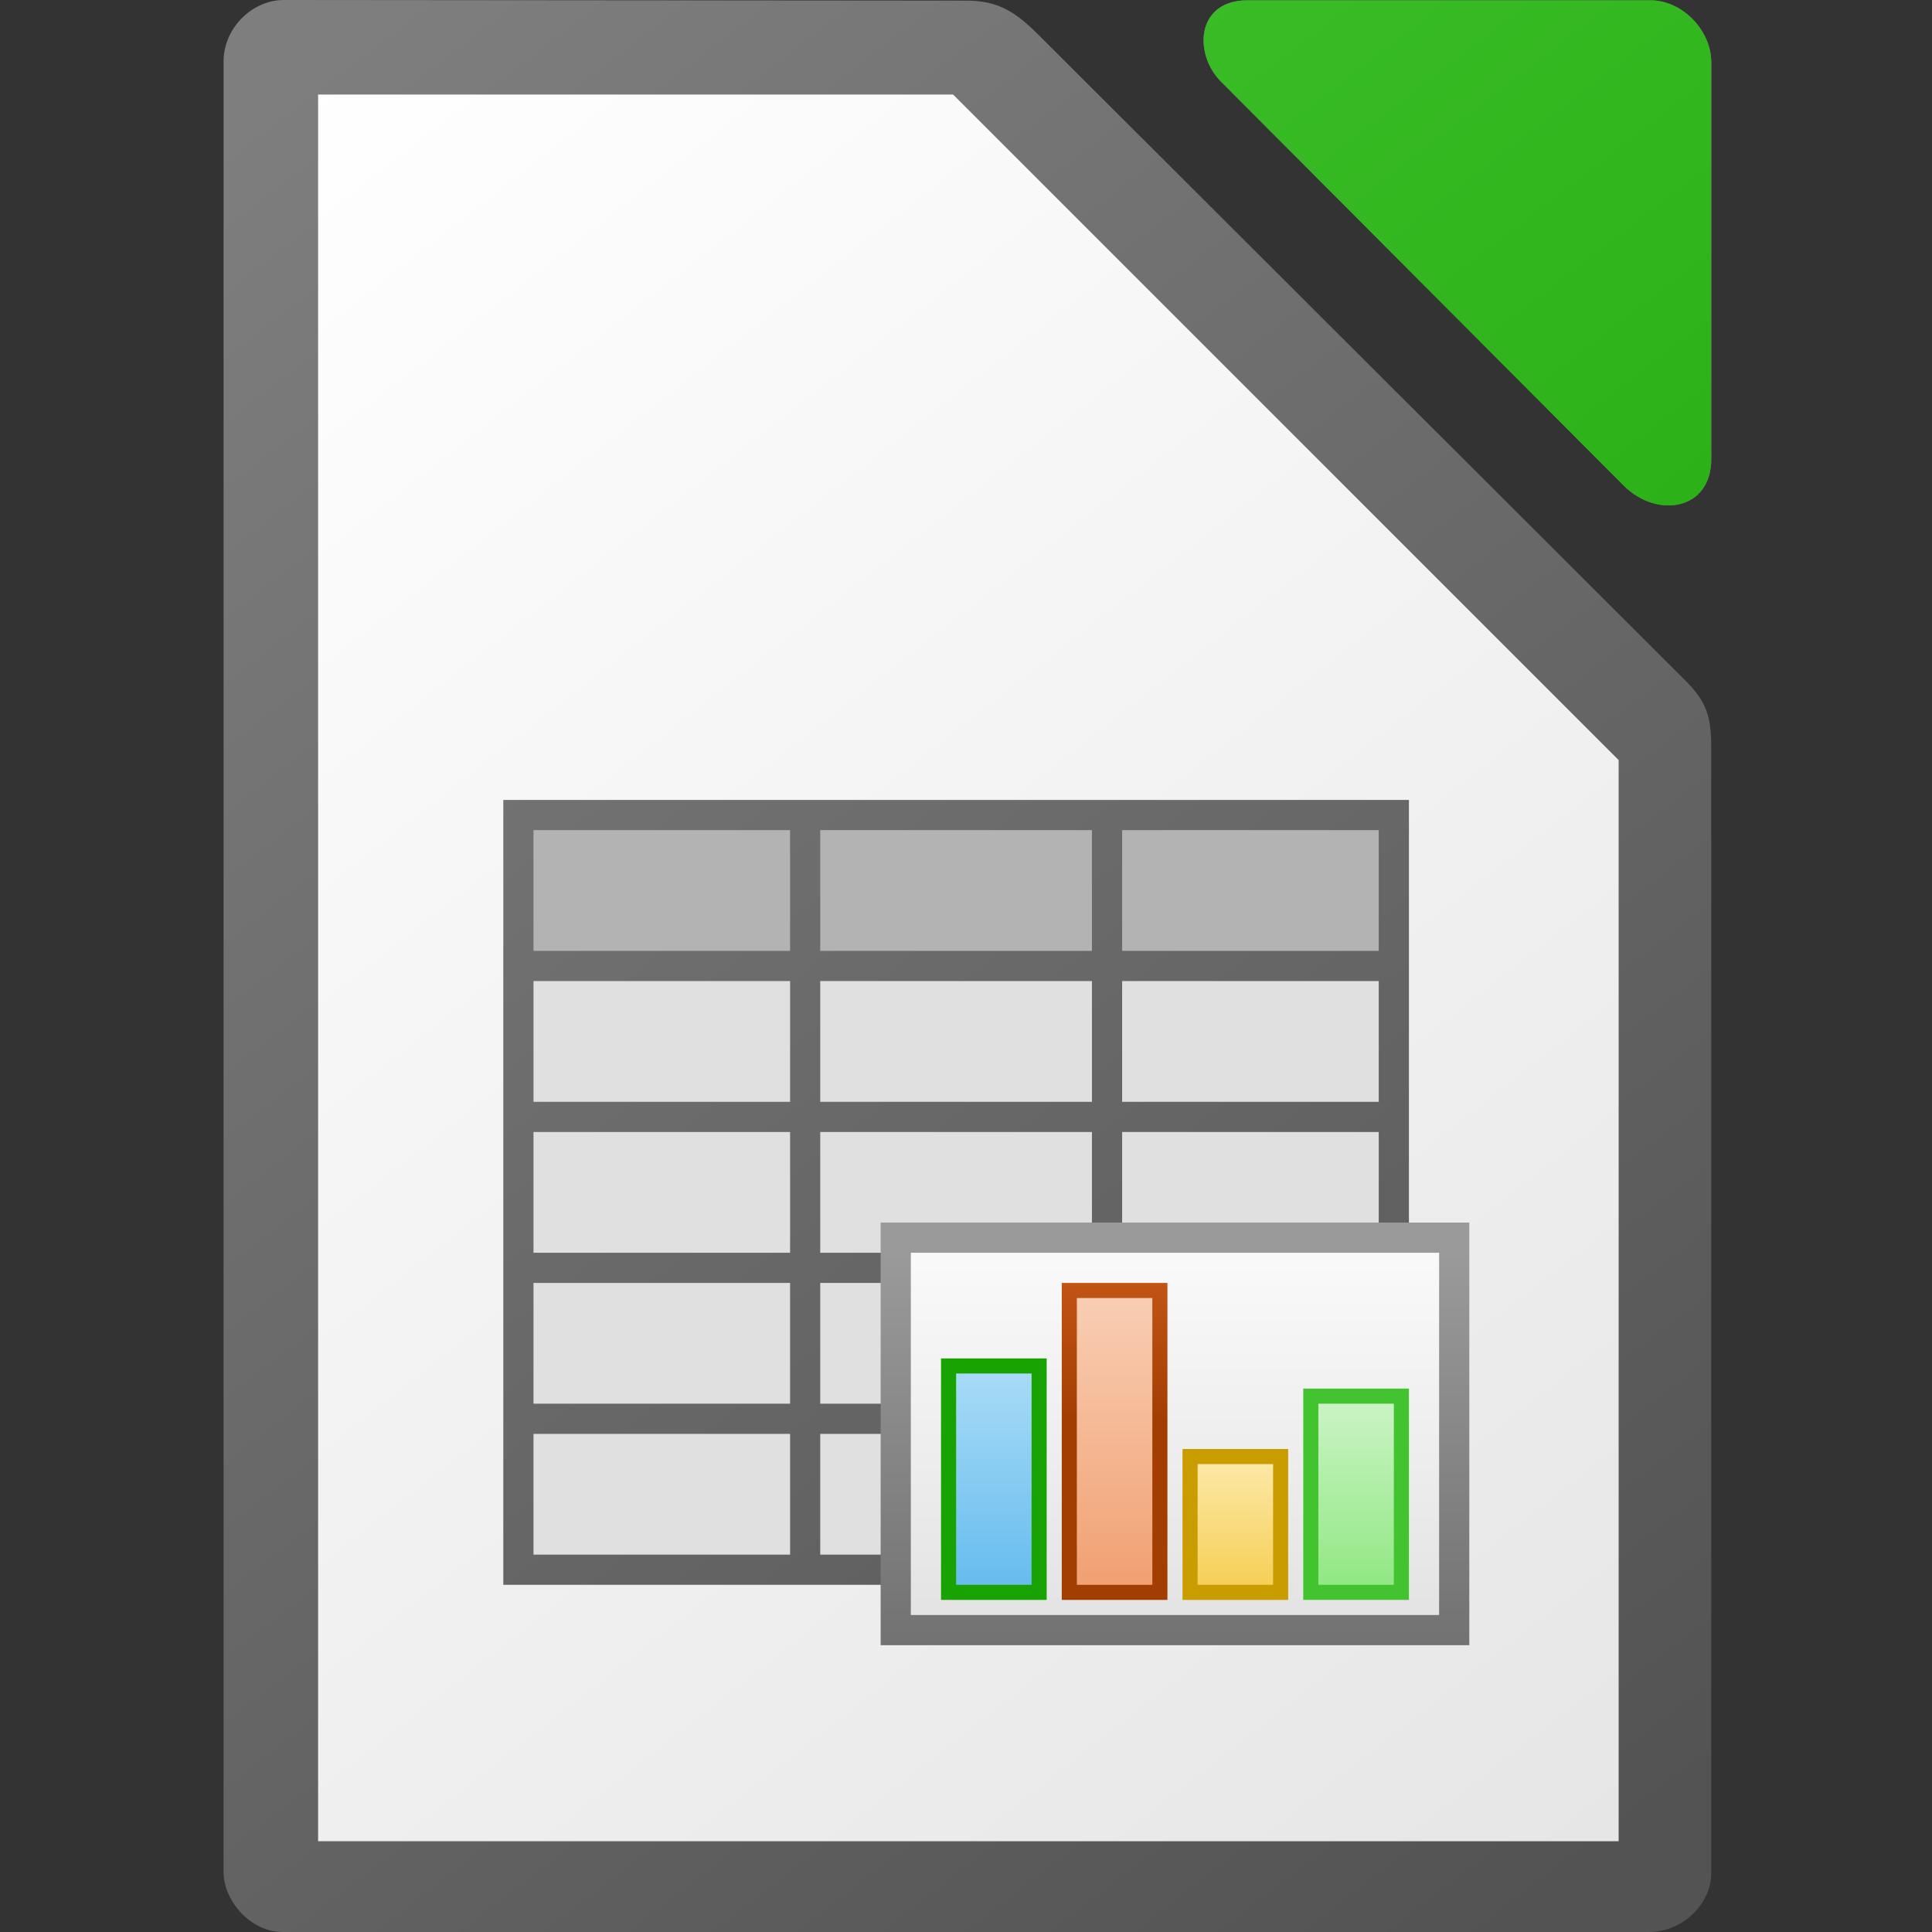 <svg height="1024" width="1024" xmlns="http://www.w3.org/2000/svg" xmlns:xlink="http://www.w3.org/1999/xlink"><rect width="100%" height="100%" fill="#333333" stroke="none"/><linearGradient id="a" gradientTransform="matrix(5.714 0 0 -10.667 -2292.671 -10660.114)" gradientUnits="userSpaceOnUse" x1="525.639" x2="525.639" y1="-1078.644" y2="-1068.787"><stop offset="0" stop-color="#8ee780"/><stop offset="1" stop-color="#ccf4c6"/></linearGradient><linearGradient id="b" gradientTransform="matrix(5.714 0 0 -7.111 -2356.671 -6826.754)" gradientUnits="userSpaceOnUse" x1="525.639" x2="525.639" y1="-1078.644" y2="-1068.787"><stop offset="0" stop-color="#f5ce53"/><stop offset="1" stop-color="#fde9a9"/></linearGradient><linearGradient id="c" gradientTransform="matrix(5.714 0 0 -16.889 -2420.671 -17368.516)" gradientUnits="userSpaceOnUse" x1="525.639" x2="525.639" y1="-1078.644" y2="-1068.787"><stop offset="0" stop-color="#f09e6f"/><stop offset="1" stop-color="#f9cfb5"/></linearGradient><linearGradient id="d" gradientUnits="userSpaceOnUse" x1="616.012" x2="616.012" y1="752.235" y2="679.985"><stop offset="0" stop-color="#a33e03"/><stop offset="1" stop-color="#c15414"/></linearGradient><linearGradient id="e" gradientTransform="matrix(5.714 0 0 -12.444 -2484.671 -12576.835)" gradientUnits="userSpaceOnUse" x1="525.639" x2="525.639" y1="-1078.644" y2="-1068.787"><stop offset="0" stop-color="#63bbee"/><stop offset="1" stop-color="#aadcf7"/></linearGradient><linearGradient id="f" gradientTransform="matrix(7.59 0 0 10.4 -5792.319 11925.818)" gradientUnits="userSpaceOnUse" x1="829.361" x2="829.361" y1="-1064.799" y2="-1082.341"><stop offset="0" stop-color="#e4e4e4"/><stop offset="1" stop-color="#f9f9f9"/></linearGradient><linearGradient id="g" gradientUnits="userSpaceOnUse" x1="579.262" x2="579.262" y1="871.984" y2="663.984"><stop offset="0" stop-color="#727272"/><stop offset="1" stop-color="#9a9a9a"/></linearGradient><linearGradient id="h" gradientTransform="matrix(8 0 0 8 -3503.24 40)" gradientUnits="userSpaceOnUse" x1="546" x2="458" xlink:href="#i" y1="122" y2="6"/><linearGradient id="i" gradientTransform="translate(0 20)" gradientUnits="userSpaceOnUse" x1="129" x2="103" y1="56" y2="24"><stop offset="0" stop-color="#535353"/><stop offset="1" stop-color="#7e7e7e"/></linearGradient><linearGradient id="j" gradientTransform="matrix(4.03 0 0 4.046 252.81 5703.501)" gradientUnits="userSpaceOnUse" x1="151.894" x2="-24.891" y1="-1168.556" y2="-1398.881"><stop offset="0" stop-color="#18a303"/><stop offset="1" stop-color="#43c330"/></linearGradient><linearGradient id="k" gradientUnits="userSpaceOnUse" x1="870.027" x2="148.478" y1="964.975" y2="42.997"><stop offset="0" stop-color="#e6e6e6"/><stop offset="1" stop-color="#fff"/></linearGradient><linearGradient id="l" gradientTransform="matrix(4.03 0 0 4.046 252.81 5703.501)" gradientUnits="userSpaceOnUse" x1="151.894" x2="-24.891" xlink:href="#i" y1="-1168.556" y2="-1398.881"/><path d="m150.345-0c-16.591 0-31.845 14.761-31.845 32.552v959.665c0 15.503 14.54 31.783 31.139 31.783h724.247c18.574 0 33.119-15.51 33.119-31.041v-595.849c0-16.934-2.055-24.781-14.05-36.753l-342.518-341.88c-11.995-11.968-21.172-18.14-38.136-18.156zm510.911.157c-27.45 0-28.653 28.516-14.138 43.077v.004l213.522 214.194c17.422 17.467 46.38 13.323 46.38-14.228v-210.189c0-16.946-15.362-32.858-32.242-32.858h-213.522z" fill="url(#l)" stroke-width="15.997"/><path d="m168.607 50.107v925.789h689.308v-573.032l-352.757-352.757z" fill="url(#k)"/><path d="m661.256.156c-27.45 0-28.653 28.516-14.138 43.077v.004l213.522 214.194c17.422 17.467 46.38 13.323 46.38-14.228v-210.189c0-16.946-15.362-32.858-32.242-32.858h-213.522z" fill="url(#j)" stroke-width="15.997"/><path d="m266.762 423.984v16 64 16 64 16 64 16 64 16 64 16h480v-16-400h-464z" fill="url(#h)"/><g fill="#b3b3b3"><path d="m282.762 439.985h136v64h-136z"/><path d="m434.748 439.985h144v64h-144z"/><path d="m594.762 439.985h136v64h-136z"/></g><g fill="#e0e0e0"><path d="m282.762 519.985h136v64h-136z"/><path d="m594.762 519.985h136v64h-136z"/><path d="m434.748 599.985h144v64h-144z"/><path d="m594.762 599.985h136v64h-136z"/><path d="m282.762 599.985h136v64h-136z"/><path d="m434.748 679.985h144v64h-144z"/><path d="m282.762 679.985h136v64h-136z"/><path d="m434.748 759.985h144v64h-144z"/><path d="m282.762 759.985h136v64h-136z"/></g><path d="m466.762 647.985h312v224h-312z" fill="url(#g)"/><path d="m482.762 663.985h280v192h-280z" fill="url(#f)"/><path d="m498.762 719.985h56v127.999h-56z" fill="#18a303"/><path d="m506.762 839.985h40v-112h-40z" fill="url(#e)"/><path d="m562.762 679.985h56v167.999h-56z" fill="url(#d)"/><path d="m570.762 839.985h40v-152h-40z" fill="url(#c)"/><path d="m626.762 767.985h56v79.999h-56z" fill="#c99c00"/><path d="m634.762 839.985h40v-64h-40z" fill="url(#b)"/><path d="m690.762 735.985h56v112h-56z" fill="#43c330"/><path d="m698.762 839.985h40v-96h-40z" fill="url(#a)"/><path d="m434.748 519.985h144v64h-144z" fill="#e0e0e0"/></svg>